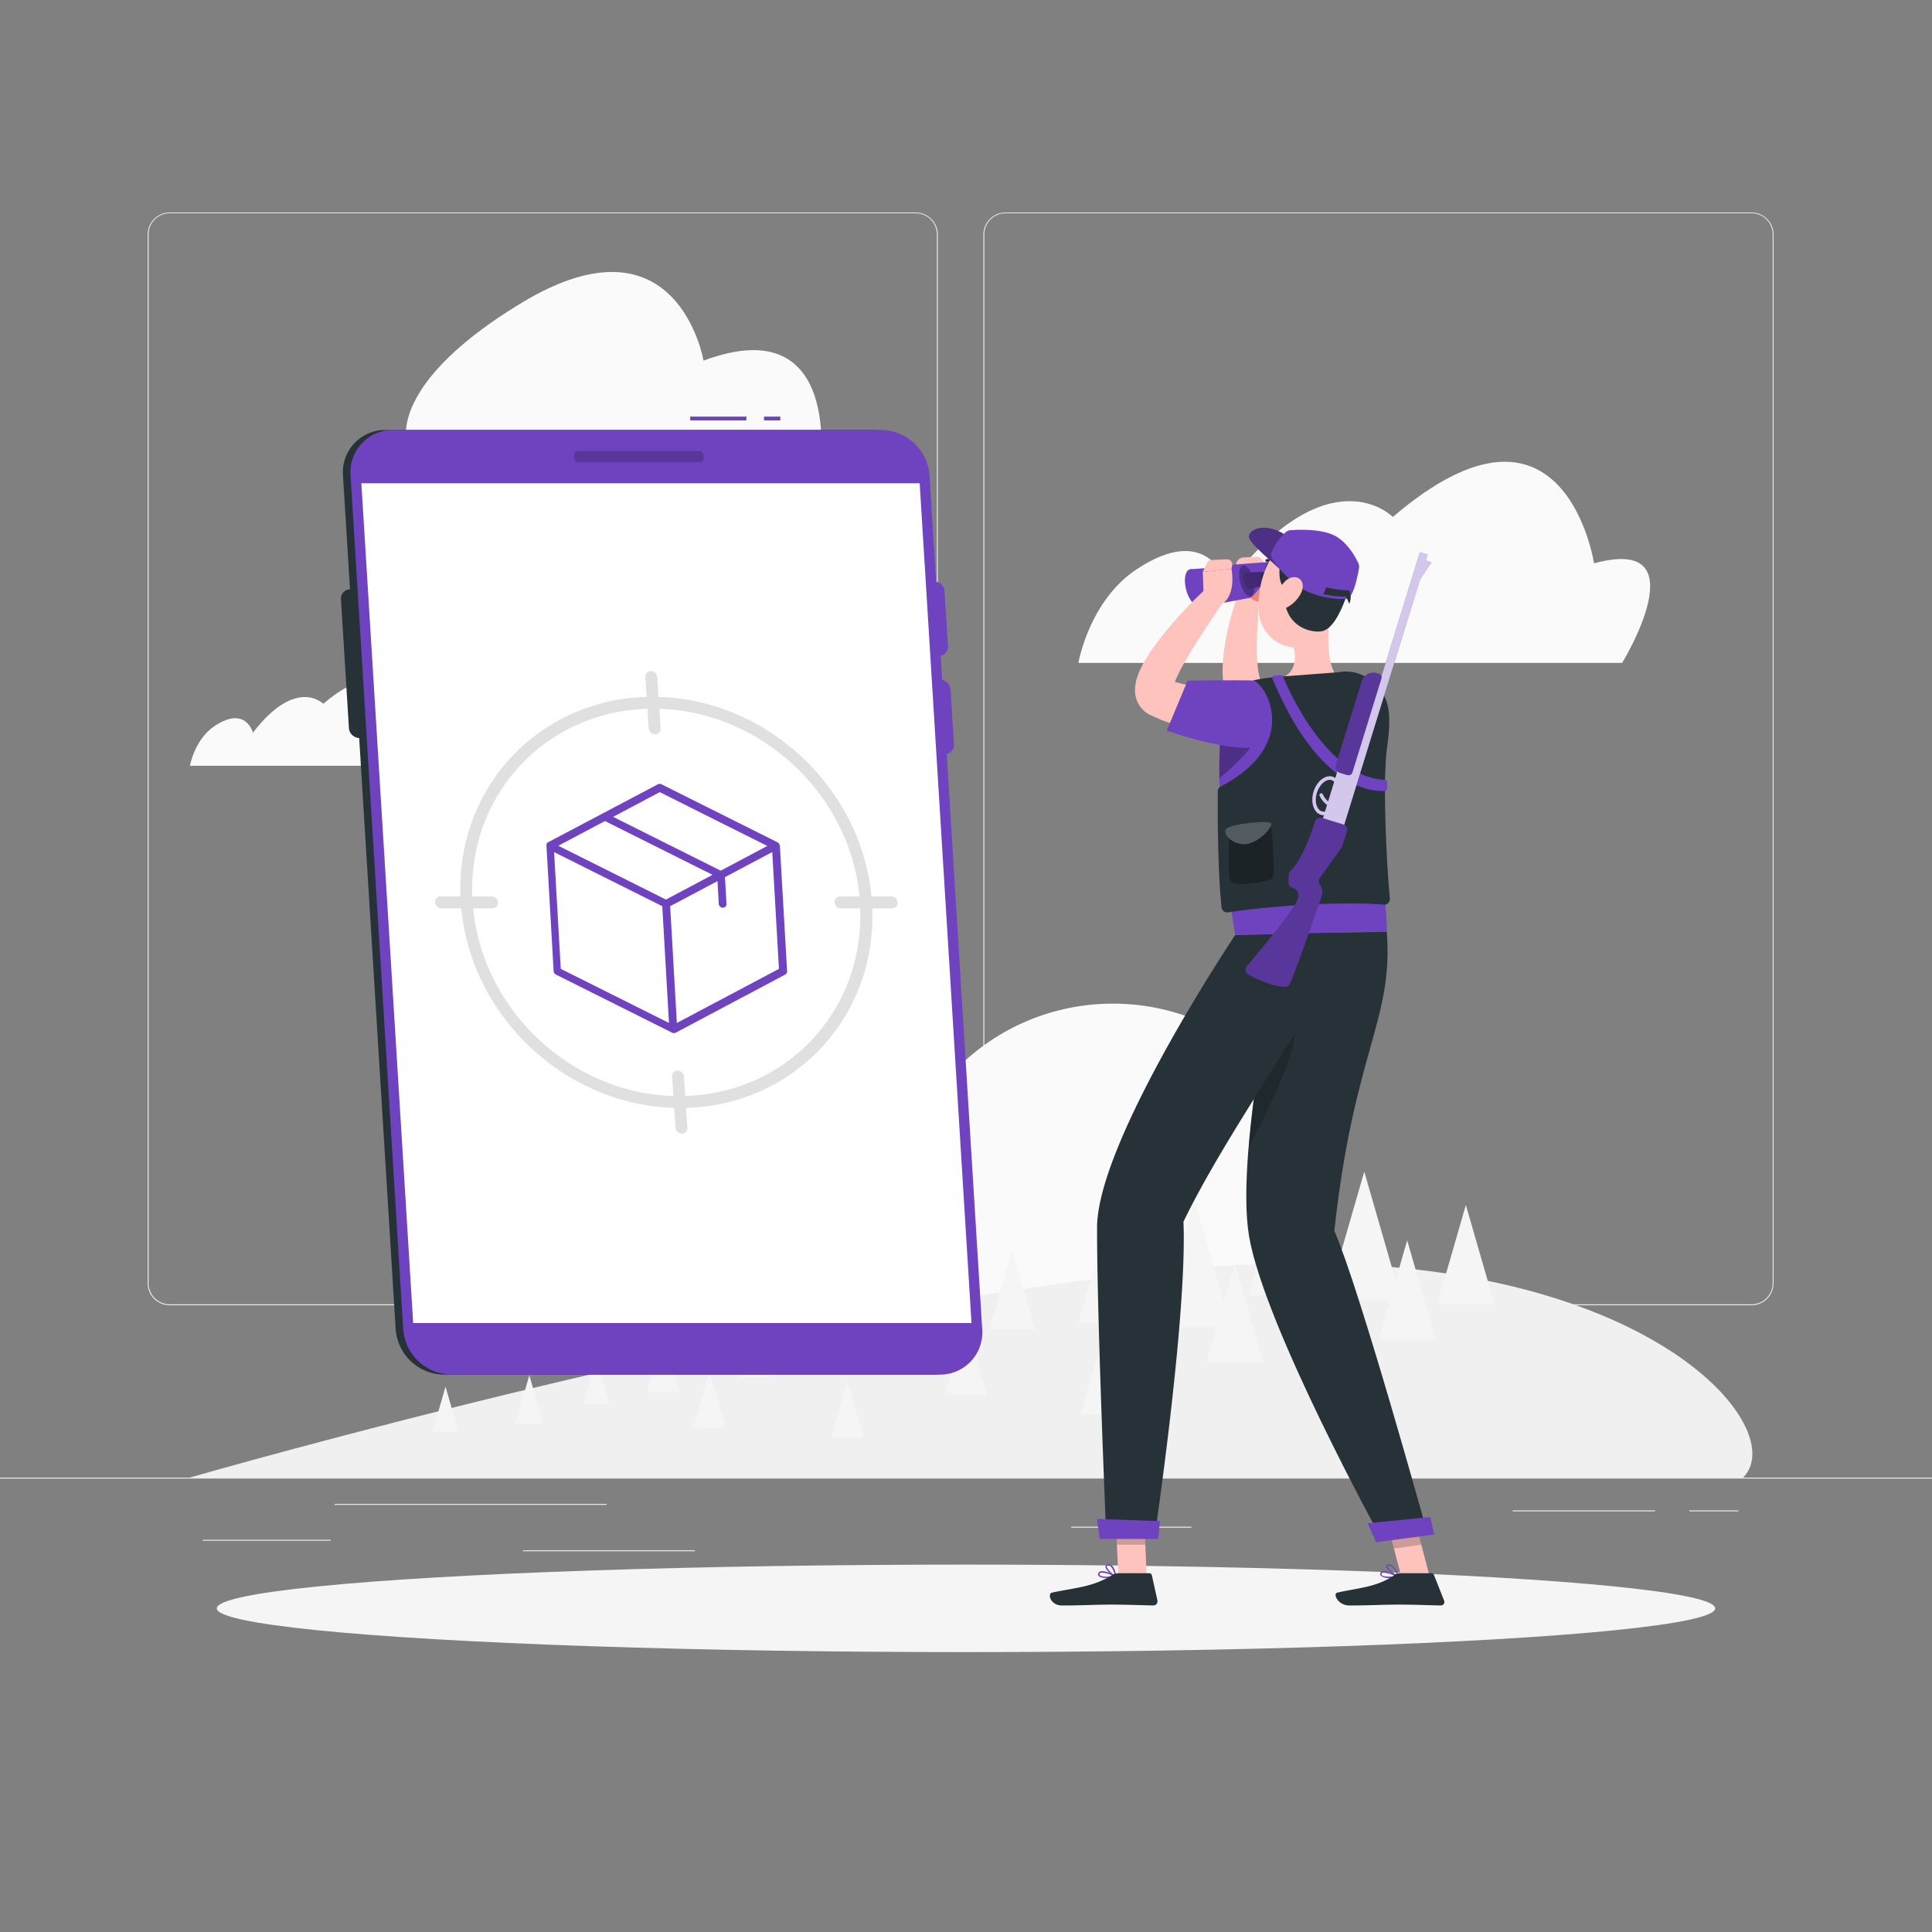 <svg xmlns="http://www.w3.org/2000/svg" viewBox="0 0 500 500"><rect x="0" y="0" width="500" height="500" fill="#808080" stroke="none"/><g id="freepik--background-complete--inject-3"><rect y="382.4" width="500" height="0.25" style="fill:#ebebeb"></rect><rect x="52.46" y="398.49" width="33.12" height="0.25" style="fill:#ebebeb"></rect><rect x="135.33" y="401.21" width="44.5" height="0.25" style="fill:#ebebeb"></rect><rect x="86.58" y="389.21" width="70.42" height="0.25" style="fill:#ebebeb"></rect><rect x="437.21" y="390.89" width="12.69" height="0.25" style="fill:#ebebeb"></rect><rect x="391.47" y="390.89" width="36.83" height="0.25" style="fill:#ebebeb"></rect><rect x="277.21" y="395.11" width="31.12" height="0.25" style="fill:#ebebeb"></rect><path d="M237,337.8H43.91a5.71,5.71,0,0,1-5.7-5.71V60.66A5.71,5.71,0,0,1,43.91,55H237a5.71,5.71,0,0,1,5.71,5.71V332.09A5.71,5.71,0,0,1,237,337.8ZM43.91,55.2a5.46,5.46,0,0,0-5.45,5.46V332.09a5.46,5.46,0,0,0,5.45,5.46H237a5.47,5.47,0,0,0,5.46-5.46V60.66A5.47,5.47,0,0,0,237,55.2Z" style="fill:#ebebeb"></path><path d="M453.31,337.8H260.21a5.72,5.72,0,0,1-5.71-5.71V60.66A5.72,5.72,0,0,1,260.21,55h193.1A5.71,5.71,0,0,1,459,60.66V332.09A5.71,5.71,0,0,1,453.31,337.8ZM260.21,55.2a5.47,5.47,0,0,0-5.46,5.46V332.09a5.47,5.47,0,0,0,5.46,5.46h193.1a5.47,5.47,0,0,0,5.46-5.46V60.66a5.47,5.47,0,0,0-5.46-5.46Z" style="fill:#ebebeb"></path><circle cx="288.01" cy="316.7" r="56.96" style="fill:#fafafa"></circle><path d="M312.78,327.89C210.42,335.79,49.11,382.4,49.11,382.4h402C464.53,369,422.11,319.44,312.78,327.89Z" style="fill:#f0f0f0"></path><polygon points="353.07 303.22 343.5 336.39 362.64 336.39 353.07 303.22" style="fill:#f5f5f5"></polygon><polygon points="330.47 309.58 323.05 335.28 337.89 335.28 330.47 309.58" style="fill:#f5f5f5"></polygon><polygon points="379.36 311.85 371.94 337.55 386.78 337.55 379.36 311.85" style="fill:#f5f5f5"></polygon><polygon points="364.18 321 356.76 346.7 371.6 346.7 364.18 321" style="fill:#f5f5f5"></polygon><polygon points="309.07 310.34 299.5 343.51 318.64 343.51 309.07 310.34" style="fill:#f5f5f5"></polygon><polygon points="286.47 316.7 279.05 342.4 293.89 342.4 286.47 316.7" style="fill:#f5f5f5"></polygon><polygon points="319.58 326.93 312.16 352.62 327 352.62 319.58 326.93" style="fill:#f5f5f5"></polygon><polygon points="261.93 323.54 255.98 344.17 267.89 344.17 261.93 323.54" style="fill:#f5f5f5"></polygon><polygon points="237.43 328.67 231.02 350.88 243.84 350.88 237.43 328.67" style="fill:#f5f5f5"></polygon><polygon points="212.93 333.19 206.98 353.82 218.89 353.82 212.93 333.19" style="fill:#f5f5f5"></polygon><polygon points="250 342.15 244.56 360.98 255.44 360.98 250 342.15" style="fill:#f5f5f5"></polygon><polygon points="195.59 341.83 191.38 356.42 199.81 356.42 195.59 341.83" style="fill:#f5f5f5"></polygon><polygon points="283.8 351.57 279.59 366.16 288.01 366.16 283.8 351.57" style="fill:#f5f5f5"></polygon><polygon points="219.3 357.42 215.09 372.01 223.51 372.01 219.3 357.42" style="fill:#f5f5f5"></polygon><polygon points="344.56 343.59 339.12 362.42 349.99 362.42 344.56 343.59" style="fill:#f5f5f5"></polygon><polygon points="171.67 345.71 167.46 360.3 175.88 360.3 171.67 345.71" style="fill:#f5f5f5"></polygon><polygon points="183.63 354.93 179.42 369.52 187.85 369.52 183.63 354.93" style="fill:#f5f5f5"></polygon><polygon points="154.28 351.57 150.9 363.28 157.66 363.28 154.28 351.57" style="fill:#f5f5f5"></polygon><polygon points="136.99 355.92 133.35 368.53 140.63 368.53 136.99 355.92" style="fill:#f5f5f5"></polygon><polygon points="115.3 358.86 111.92 370.58 118.68 370.58 115.3 358.86" style="fill:#f5f5f5"></polygon><path d="M113.4,122h98.75s6.58-42.33-30.08-28.67c0,0-6.67-39.33-47-15S103.4,122,113.4,122Z" style="fill:#fafafa"></path><path d="M412.53,145.79s-7.6-50.07-52.06-12c0,0-16.38-16.78-42.87,17.63,0,0-4.42-16.89-23.69-3.92-12.05,8.12-14.83,24.06-14.83,24.06H419.81S440.23,138.24,412.53,145.79Z" style="fill:#fafafa"></path><path d="M105.76,187.24s-3.23-21.26-22.1-5.1c0,0-7-7.13-18.2,7.48,0,0-1.88-7.17-10-1.67-5.12,3.45-6.3,10.22-6.3,10.22h59.74S117.51,184,105.76,187.24Z" style="fill:#fafafa"></path></g><g id="freepik--Shadow--inject-3"><ellipse id="freepik--path--inject-3" cx="250" cy="416.24" rx="193.89" ry="11.32" style="fill:#f5f5f5"></ellipse></g><g id="freepik--Tablet--inject-3"><path d="M114.84,355.75h126.4a10.92,10.92,0,0,0,11-11.72L238.61,123a12.68,12.68,0,0,0-12.44-11.72H99.76a10.93,10.93,0,0,0-11,11.72L102.4,344A12.66,12.66,0,0,0,114.84,355.75Z" style="fill:#263238"></path><path d="M93,191h1.84a2.4,2.4,0,0,0,2.42-2.58l-2.06-33.33a2.78,2.78,0,0,0-2.74-2.58H90.67a2.41,2.41,0,0,0-2.43,2.58l2.06,33.33A2.79,2.79,0,0,0,93,191Z" style="fill:#263238"></path><path d="M240.8,169.73H243a2.33,2.33,0,0,0,2.34-2.5L244.43,153a2.69,2.69,0,0,0-2.65-2.5h-2.16a2.33,2.33,0,0,0-2.35,2.5l.88,14.23A2.71,2.71,0,0,0,240.8,169.73Z" style="fill:#6F43BF"></path><path d="M242.37,195.15h2.17a2.33,2.33,0,0,0,2.34-2.5L246,178.42a2.69,2.69,0,0,0-2.65-2.5h-2.17a2.33,2.33,0,0,0-2.34,2.5l.88,14.23A2.7,2.7,0,0,0,242.37,195.15Z" style="fill:#6F43BF"></path><rect x="178.63" y="107.81" width="14.54" height="1" style="fill:#6F43BF"></rect><rect x="197.72" y="107.81" width="4.22" height="1" style="fill:#6F43BF"></rect><path d="M116.79,355.75H243.2a10.93,10.93,0,0,0,11-11.72L240.56,123a12.66,12.66,0,0,0-12.44-11.72H101.72a10.92,10.92,0,0,0-11,11.72l13.63,221A12.68,12.68,0,0,0,116.79,355.75Z" style="fill:#6F43BF"></path><polygon points="106.93 342.4 251.42 342.4 238.01 125.06 93.52 125.06 106.93 342.4" style="fill:#fff"></polygon><path d="M230.66,232h-5.12c-2.69-28.12-26.93-50.84-55.11-51.64l-.34-5.13a1.67,1.67,0,0,0-1.64-1.54,1.42,1.42,0,0,0-1.43,1.54l.34,5.13c-28.07.8-49.27,23.52-48.19,51.64h-5.12a1.43,1.43,0,0,0-1.44,1.54,1.67,1.67,0,0,0,1.64,1.54h5.13c2.68,28.12,26.92,50.84,55.1,51.64l.34,5.13a1.67,1.67,0,0,0,1.64,1.54,1.43,1.43,0,0,0,1.44-1.54l-.35-5.13c28.07-.8,49.27-23.52,48.19-51.64h5.13a1.42,1.42,0,0,0,1.43-1.54A1.66,1.66,0,0,0,230.66,232Zm-53.31,51.65-.34-5.05a1.67,1.67,0,0,0-1.64-1.54,1.42,1.42,0,0,0-1.43,1.54l.33,5.05c-26.48-.8-49.25-22.14-51.82-48.57h5a1.42,1.42,0,0,0,1.43-1.54,1.66,1.66,0,0,0-1.64-1.54h-5c-1-26.43,18.94-47.77,45.32-48.57l.33,5.05a1.68,1.68,0,0,0,1.64,1.54,1.43,1.43,0,0,0,1.44-1.54l-.34-5.05c26.48.8,49.25,22.14,51.82,48.57h-5.05a1.42,1.42,0,0,0-1.43,1.54,1.67,1.67,0,0,0,1.64,1.54h5C223.64,261.5,203.72,282.84,177.35,283.64Z" style="fill:#e0e0e0"></path><path d="M201.71,218.61l0-.08a1.11,1.11,0,0,0-.07-.16l-.07-.08a1.31,1.31,0,0,0-.11-.12.31.31,0,0,0-.09-.07l-.09-.08h0l0,0-30.09-15.05a1,1,0,0,0-.92,0L141.8,218l0,0h0l-.09.08a.5.5,0,0,0-.08.07.54.54,0,0,0-.09.12l-.06.08a1,1,0,0,0-.06.16l0,.08a.82.82,0,0,0,0,.27l1.86,32.47a1.08,1.08,0,0,0,.6.89l30.09,15.05h0a.92.92,0,0,0,.42.1.8.8,0,0,0,.41-.1h.05l28.36-15.05a.94.94,0,0,0,.49-.89l-1.87-32.47A.86.86,0,0,0,201.71,218.61Zm-45.15-6.13L184.4,226.4l-12.06,6.41-27.85-13.93ZM170.74,205l27.84,13.93-12.06,6.4-27.85-13.93ZM143.4,220.52l28,14,1.73,30.22-28-14Zm58.19,30.22-26.42,14-1.73-30.22,12.24-6.49.34,5.88a1.07,1.07,0,0,0,1,1,.94.94,0,0,0,1-1l-.4-6.91,12.24-6.5Z" style="fill:#6F43BF"></path><path d="M180.92,116.73H149.59a1,1,0,0,0-1,1.08l0,.72a1.18,1.18,0,0,0,1.16,1.09H181.1a1,1,0,0,0,1-1.09l-.05-.72A1.17,1.17,0,0,0,180.92,116.73Z" style="opacity:0.2"></path></g><g id="freepik--Character--inject-3"><path d="M348.19,188.74l-.61.13-.5.1-1,.15c-.63.08-1.24.15-1.85.2-1.23.1-2.43.14-3.64.14a42.86,42.86,0,0,1-7.16-.67,44.54,44.54,0,0,1-6.92-1.8c-1.12-.39-2.23-.83-3.31-1.32l-.82-.36-.51-.24a7.59,7.59,0,0,1-.93-.51,8.47,8.47,0,0,1-2.59-2.63,12.44,12.44,0,0,1-1.68-4.75,25.68,25.68,0,0,1-.27-3.9,45.08,45.08,0,0,1,.69-6.95,71.64,71.64,0,0,1,3.46-12.83l5.37,1.28c-.32,4.09-.63,8.3-.66,12.3a42.82,42.82,0,0,0,.28,5.77,15,15,0,0,0,.45,2.42,2.47,2.47,0,0,0,.56,1.17s-.08-.2-.35-.4l-.23-.14c-.08,0,0,0,.06,0l.17.06.67.21c.88.3,1.8.52,2.7.76a41.06,41.06,0,0,0,5.49,1,44.66,44.66,0,0,0,5.53.3c.92,0,1.84,0,2.73-.1.45,0,.89-.08,1.32-.13l.62-.07.28,0,.16,0Z" style="fill:#ffc3bd"></path><path d="M320.16,155.84l-.26-7.49,7.42-.8s1.58,7.63-3.33,9.56Z" style="fill:#ffc3bd"></path><path d="M321.76,144.28l3.23-.19a2,2,0,0,1,2.08,1.69l.25,1.77-7.42.8v-2.09A2,2,0,0,1,321.76,144.28Z" style="fill:#ffc3bd"></path><path d="M352.65,191.94c-5.11,4.82-26.52-2.86-26.52-2.86l5.41-12.94A60.41,60.41,0,0,1,347,174.92C357.45,175.33,358.26,186.66,352.65,191.94Z" style="fill:#6F43BF"></path><path d="M318.18,150.89c.6,2.62.06,4.88-1.2,5s-2.77-1.83-3.37-4.45-.06-4.87,1.2-5S317.58,148.27,318.18,150.89Z" style="fill:#6F43BF"></path><polygon points="330.31 153.46 316.98 155.93 314.81 146.45 328.47 145.42 330.31 153.46" style="fill:#6F43BF"></polygon><path d="M331.16,149.21c.51,2.22.13,4.12-.85,4.25s-2.18-1.57-2.68-3.79-.13-4.13.84-4.25S330.65,147,331.16,149.21Z" style="fill:#6F43BF"></path><path d="M331.16,149.21c.51,2.22.13,4.12-.85,4.25s-2.18-1.57-2.68-3.79-.13-4.13.84-4.25S330.65,147,331.16,149.21Z" style="opacity:0.3"></path><path d="M333.06,147.1l-3.93.17c-.57.07-.81,1.09-.54,2.27s1,2.08,1.52,2l3.78-.82c.43-.06.59-.92.36-1.92S333.49,147,333.06,147.1Z" style="fill:#6F43BF"></path><path d="M333.06,147.1l-3.93.17c-.57.07-.81,1.09-.54,2.27s1,2.08,1.52,2l3.78-.82c.43-.06.59-.92.36-1.92S333.49,147,333.06,147.1Z" style="opacity:0.4"></path><path d="M311.45,151.76c.6,2.62.06,4.88-1.2,5s-2.77-1.83-3.36-4.45-.07-4.87,1.19-5S310.85,149.14,311.45,151.76Z" style="fill:#6F43BF"></path><polygon points="323.59 154.33 310.25 156.8 308.08 147.32 321.75 146.29 323.59 154.33" style="fill:#6F43BF"></polygon><path d="M324.44,150.08c.5,2.22.12,4.12-.85,4.25s-2.18-1.57-2.69-3.79-.13-4.13.85-4.25S323.93,147.86,324.44,150.08Z" style="fill:#6F43BF"></path><path d="M324.44,150.08c.5,2.22.12,4.12-.85,4.25s-2.18-1.57-2.69-3.79-.13-4.13.85-4.25S323.93,147.86,324.44,150.08Z" style="opacity:0.3"></path><path d="M326.33,148l-3.92.17c-.57.07-.81,1.09-.54,2.27s.95,2.08,1.52,2l3.77-.82c.43-.06.6-.92.37-1.92S326.76,147.91,326.33,148Z" style="fill:#6F43BF"></path><path d="M326.33,148l-3.92.17c-.57.07-.81,1.09-.54,2.27s.95,2.08,1.52,2l3.77-.82c.43-.06.6-.92.37-1.92S326.76,147.91,326.33,148Z" style="opacity:0.4"></path><path d="M327.8,149.23c-.1.59-.5,1-.88.93s-.6-.59-.5-1.18.5-1,.88-.93S327.91,148.65,327.8,149.23Z" style="fill:#263238"></path><path d="M327.36,150.24a21,21,0,0,1-3.69,4.49,3.42,3.42,0,0,0,2.7,1Z" style="fill:#ed847e"></path><path d="M330.52,146.38a.38.38,0,0,1-.26-.11,2.76,2.76,0,0,0-2.35-.88.36.36,0,0,1-.41-.28.35.35,0,0,1,.28-.41,3.45,3.45,0,0,1,3,1.09.35.35,0,0,1-.24.59Z" style="fill:#263238"></path><path d="M344.52,157c-.93,5.4-1.75,15.27,2.09,18.77,0,0-1.35,5.48-11.33,5.71-11,.25-5.37-5.33-5.37-5.33,6-1.57,5.7-6,4.56-10.16Z" style="fill:#ffc3bd"></path><path d="M286.46,408.38c-.94,0-1.85-.13-2.16-.56a.65.65,0,0,1,0-.76.87.87,0,0,1,.55-.41c1.22-.33,3.79,1.14,3.9,1.2a.18.18,0,0,1,.08.18.17.17,0,0,1-.14.14A13,13,0,0,1,286.46,408.38ZM285.3,407a1.18,1.18,0,0,0-.34,0,.51.51,0,0,0-.34.24c-.12.22-.08.33,0,.39.35.47,2.2.48,3.57.29A7.88,7.88,0,0,0,285.3,407Z" style="fill:#6F43BF"></path><path d="M288.68,408.17h-.07c-.89-.4-2.64-2-2.51-2.82,0-.19.17-.44.65-.49a1.3,1.3,0,0,1,1,.3c.94.77,1.13,2.75,1.14,2.83a.17.17,0,0,1-.07.16A.17.17,0,0,1,288.68,408.17Zm-1.79-3h-.11c-.31,0-.33.16-.34.2-.08.49,1.12,1.74,2,2.29a4,4,0,0,0-1-2.27A.92.92,0,0,0,286.89,405.19Z" style="fill:#6F43BF"></path><polygon points="296.76 408 289.41 408 288.68 390.99 296.03 390.99 296.76 408" style="fill:#ffc3bd"></polygon><path d="M289.46,407.15h8a.65.65,0,0,1,.63.5l1.45,6.53a1.07,1.07,0,0,1-1.06,1.31c-2.89-.05-7.07-.22-10.71-.22-4.25,0-7.93.23-12.91.23-3,0-3.86-3.05-2.6-3.33,5.75-1.25,10.44-1.39,15.41-4.45A3.44,3.44,0,0,1,289.46,407.15Z" style="fill:#263238"></path><path d="M318.66,178.46s-7.62,9,1,63.49l39.29-.89c.11-5.28-3.28-28.4-.67-53.22a10.81,10.81,0,0,0-10.15-12l-1.52-.05a142.2,142.2,0,0,0-16.7.38A73.49,73.49,0,0,0,318.66,178.46Z" style="fill:#6F43BF"></path><path d="M318.66,178.46s.87-.26,2.29-.62c4.33.35,6.54,5.27,5.5,10.45-.77,3.86-6.23,9.24-10.88,13.21C315.25,182.5,318.66,178.46,318.66,178.46Z" style="opacity:0.3"></path><path d="M324,188.74c-.55.13-.83.17-1.2.24l-1,.17c-.68.08-1.36.15-2,.19-1.34.11-2.65.14-4,.12a44.18,44.18,0,0,1-7.79-.91,48.45,48.45,0,0,1-7.48-2.25l-1.78-.78-1.05-.47a6.94,6.94,0,0,1-2.47-2,6.87,6.87,0,0,1-1.3-2.75,8,8,0,0,1-.18-2.19,11.38,11.38,0,0,1,.58-2.92,23.26,23.26,0,0,1,1.84-4,38.36,38.36,0,0,1,2.06-3.25c1.43-2,2.92-3.95,4.48-5.77a114.61,114.61,0,0,1,9.9-10.29l4.13,3.65c-2.56,3.76-5.13,7.6-7.53,11.4-1.18,1.92-2.34,3.83-3.35,5.73-.5.95-1,1.89-1.38,2.79a13.74,13.74,0,0,0-.86,2.45c-.07.31-.06.57,0,.49a1.06,1.06,0,0,0,0-.45,2.91,2.91,0,0,0-.56-1.2,3.32,3.32,0,0,0-1.1-.91c-.15-.06,0,0,0,0l.19.06.36.11,1.47.46a45.4,45.4,0,0,0,6,1.26,42.44,42.44,0,0,0,6.05.43c1,0,2,0,3-.08.5,0,1-.09,1.45-.14l1.18-.14Z" style="fill:#ffc3bd"></path><path d="M328.47,191.94c-5.11,4.82-26.52-2.86-26.52-2.86l5.41-12.94s9.81-.19,18.89,0C337.47,176.46,334.08,186.66,328.47,191.94Z" style="fill:#6F43BF"></path><path d="M311.54,155.49l-.26-7.49,7.42-.8s1.58,7.63-3.33,9.56Z" style="fill:#ffc3bd"></path><path d="M313.51,144.93l4-.18a1.35,1.35,0,0,1,1.38,1.64l-.19.81-7.42.8,1.08-2.29A1.32,1.32,0,0,1,313.51,144.93Z" style="fill:#ffc3bd"></path><polygon points="288.68 390.99 289.06 399.76 296.41 399.76 296.03 390.99 288.68 390.99" style="opacity:0.2"></polygon><path d="M347.48,151.49c-1.73,7.08-2.38,11.32-6.66,14.34-6.44,4.56-14.69-.31-15.11-7.77-.38-6.71,2.51-17.17,10-18.76A10,10,0,0,1,347.48,151.49Z" style="fill:#ffc3bd"></path><path d="M332.56,152.22c-2.61-1.72-1-8.61-.45-9.94a3.86,3.86,0,0,1-2.22.33s2.56-5.08,9.89-3.54,11.22,7,9.67,12.16-4.06,11.71-7.56,12.16S331.39,161.39,332.56,152.22Z" style="fill:#263238"></path><path d="M331.91,148c-2.62-2.68-8.93-7.61-8.71-9.22.39-2.82,8.46-4.66,15.08,5.68C341.22,149.06,335.12,151.29,331.91,148Z" style="fill:#6F43BF"></path><path d="M331.91,148c-2.62-2.68-8.93-7.61-8.71-9.22.39-2.82,8.46-4.66,15.08,5.68C341.22,149.06,335.12,151.29,331.91,148Z" style="opacity:0.3"></path><path d="M329,143.13a1.7,1.7,0,0,0,.22,1.47,30.84,30.84,0,0,0,6.09,6.63c4.34,3.52,11.38,4.06,13.34,3.69,1.6-.31,2.7-5.82,3.06-7.82a2.32,2.32,0,0,0-.19-1.4c-.77-1.63-3-5.7-6.51-7.27s-8.84-1.37-10.95-1.23a2.37,2.37,0,0,0-1.56.74A15.78,15.78,0,0,0,329,143.13Z" style="fill:#6F43BF"></path><path d="M343.25,152l-.75,1.76a24.52,24.52,0,0,0,5.81.65,11.51,11.51,0,0,1,.86,1.87,4.11,4.11,0,0,0,0-3.48A28.88,28.88,0,0,1,343.25,152Z" style="fill:#263238"></path><path d="M336.86,153.12a8.32,8.32,0,0,1-3.54,3.94c-2.09,1.14-3.31-.44-2.88-2.56.39-1.92,1.94-4.82,4.11-5.1S337.69,151.1,336.86,153.12Z" style="fill:#ffc3bd"></path><path d="M359.63,408.38a3.27,3.27,0,0,1-2.25-.56.68.68,0,0,1-.12-.76.69.69,0,0,1,.48-.41c1.17-.33,4,1.14,4.11,1.2a.22.22,0,0,1,.11.18.13.13,0,0,1-.11.14A12.51,12.51,0,0,1,359.63,408.38ZM358.22,407a1.15,1.15,0,0,0-.33,0,.42.42,0,0,0-.3.24.36.36,0,0,0,0,.39c.43.47,2.29.48,3.62.29A9.12,9.12,0,0,0,358.22,407Z" style="fill:#6F43BF"></path><path d="M361.81,408.17h-.07c-.95-.4-3-2-3-2.82,0-.19.09-.44.56-.49a1.52,1.52,0,0,1,1,.3A6.08,6.08,0,0,1,362,408a.18.18,0,0,1,0,.16A.17.17,0,0,1,361.81,408.17Zm-2.3-3h-.1c-.31,0-.31.16-.31.2,0,.49,1.41,1.74,2.41,2.29a5,5,0,0,0-1.36-2.27A1.09,1.09,0,0,0,359.51,405.19Z" style="fill:#6F43BF"></path><polygon points="369.99 408 362.65 408 358.18 390.99 365.52 390.99 369.99 408" style="fill:#ffc3bd"></polygon><path d="M362.42,407.15h8a.79.79,0,0,1,.71.5l2.58,6.53a.9.9,0,0,1-.84,1.31c-2.9-.05-7.11-.22-10.75-.22-4.25,0-7.88.23-12.87.23-3,0-4.38-3.05-3.16-3.33,5.53-1.25,10.2-1.39,14.64-4.45A2.92,2.92,0,0,1,362.42,407.15Z" style="fill:#263238"></path><polygon points="358.18 390.99 360.75 400.77 367.83 399.76 365.53 390.99 358.18 390.99" style="opacity:0.2"></polygon><path d="M332,241.68s-12.54,55.86-8.74,78.28c4,23.31,34.16,78.1,34.16,78.1l11.91-1.53s-17.24-62.36-24-78c5-46.31,15.39-54.65,13.56-77.42Z" style="fill:#263238"></path><path d="M333.55,260.15a3.33,3.33,0,0,0-2-.81c-1.81,5.1-3.82,10.83-5.86,16.69-1,6.76-1.92,13.84-2.48,20.55C331.47,281.5,338.93,264.57,333.55,260.15Z" style="opacity:0.2"></path><path d="M353.92,394.21c-.05,0,2.25,4.92,2.25,4.92l15-2-1-4.52Z" style="fill:#6F43BF"></path><path d="M319.66,242S284,295.22,283.92,317.64c-.05,23.32,2.4,80.42,2.4,80.42h12.44s8.52-57.26,7.52-81.89c9.44-19.47,25.41-42.13,34.11-57.73a52.34,52.34,0,0,0,6-17.09Z" style="fill:#263238"></path><path d="M283.93,393.1c-.06,0,.7,5.17.7,5.17h15.14l.41-4.61Z" style="fill:#6F43BF"></path><path d="M324.36,176.06c3.54,1.26,12.23,16.64-8.41,27.46a1.47,1.47,0,0,0-.79,1.26c-.1,10.26.24,24,1,30.09a1.45,1.45,0,0,0,1.65,1.25c17-2.5,33.82-2.61,40.29-2a1.45,1.45,0,0,0,1.59-1.57c-.89-9.37-1.89-30.64-.73-39.07,1.25-9,.66-13.28-3.67-17a10.54,10.54,0,0,0-9-2.5s-14.17,1.09-15.41,1.17A51.15,51.15,0,0,0,324.36,176.06Z" style="fill:#263238"></path><path d="M329.72,174.83l1.8-.1a.5.5,0,0,1,.49.31c1.25,3,11.27,26.3,26.47,26.77a.49.49,0,0,1,.49.47c0,.75,0,1.47,0,1.91a.5.5,0,0,1-.45.48c-2.64.26-17.08.24-29.24-29.14A.51.51,0,0,1,329.72,174.83Z" style="fill:#6F43BF"></path><path d="M370.45,145.51l-1.46-.45.48-1.54-2-.62-10.2,33-1.35-.41a2.23,2.23,0,0,0-2.8,1.47l-7.54,24.41a2.33,2.33,0,0,0-.7-.36c-1.88-.58-4.08,1.16-4.92,3.86s0,5.38,1.88,6a2.65,2.65,0,0,0,.79.11L341,216.3a2.23,2.23,0,0,0,1.47,2.8l1.93.6a1.49,1.49,0,0,0,1.86-1l6.29-20.37,6.3-20.37,8.66-28ZM342.11,210c-1.38-.43-2-2.64-1.29-4.84s2.41-3.7,3.79-3.27a1.75,1.75,0,0,1,.68.43l-1.57,5.09a5.37,5.37,0,0,1-1.38-1.83.45.45,0,0,0-.58-.24.46.46,0,0,0-.24.59,6,6,0,0,0,1.93,2.38l-.53,1.71A1.7,1.7,0,0,1,342.11,210Z" style="fill:#6F43BF"></path><path d="M370.45,145.51l-1.46-.45.48-1.54-2-.62-10.2,33-1.35-.41a2.23,2.23,0,0,0-2.8,1.47l-7.54,24.41a2.33,2.33,0,0,0-.7-.36c-1.88-.58-4.08,1.16-4.92,3.86s0,5.38,1.88,6a2.65,2.65,0,0,0,.79.11L341,216.3a2.23,2.23,0,0,0,1.47,2.8l1.93.6a1.49,1.49,0,0,0,1.86-1l6.29-20.37,6.3-20.37,8.66-28ZM342.11,210c-1.38-.43-2-2.64-1.29-4.84s2.41-3.7,3.79-3.27a1.75,1.75,0,0,1,.68.43l-1.57,5.09a5.37,5.37,0,0,1-1.38-1.83.45.45,0,0,0-.58-.24.46.46,0,0,0-.24.59,6,6,0,0,0,1.93,2.38l-.53,1.71A1.7,1.7,0,0,1,342.11,210Z" style="fill:#fff;opacity:0.7"></path><path d="M350.22,173.39h2.08a1.57,1.57,0,0,1,1.57,1.57v22.78a3.13,3.13,0,0,1-3.13,3.13h-.53a1,1,0,0,1-1-1V174.43a1,1,0,0,1,1-1Z" transform="translate(632.2 469.62) rotate(-162.84)" style="fill:#6F43BF"></path><path d="M350.22,173.39h2.08a1.57,1.57,0,0,1,1.57,1.57v22.78a3.13,3.13,0,0,1-3.13,3.13h-.53a1,1,0,0,1-1-1V174.43a1,1,0,0,1,1-1Z" transform="translate(632.2 469.62) rotate(-162.84)" style="opacity:0.2"></path><path d="M342.17,211.68l5.41,1.67a1.45,1.45,0,0,1,1,1.82L347.35,219a1.65,1.65,0,0,1-.21.42l-5.58,7.79a1.47,1.47,0,0,0,0,1.69,3.29,3.29,0,0,1,.51,2.9c-.62,2-6.25,18.16-8.22,22.75a1.46,1.46,0,0,1-1.47.87c-3.48-.25-7.24-2.08-9.27-3.21a1.45,1.45,0,0,1-.39-2.2c3.23-3.81,12.43-14.82,13.15-17.39.54-1.92-.51-2.62-1.4-2.88a1.42,1.42,0,0,1-1-1.44l.07-1.87a1.4,1.4,0,0,1,.44-1c1-.9,3.47-3.91,6.38-12.85A1.45,1.45,0,0,1,342.17,211.68Z" style="fill:#6F43BF"></path><path d="M342.17,211.68l5.41,1.67a1.45,1.45,0,0,1,1,1.82L347.35,219a1.65,1.65,0,0,1-.21.42l-5.58,7.79a1.47,1.47,0,0,0,0,1.69,3.29,3.29,0,0,1,.51,2.9c-.62,2-6.25,18.16-8.22,22.75a1.46,1.46,0,0,1-1.47.87c-3.48-.25-7.24-2.08-9.27-3.21a1.45,1.45,0,0,1-.39-2.2c3.23-3.81,12.43-14.82,13.15-17.39.54-1.92-.51-2.62-1.4-2.88a1.42,1.42,0,0,1-1-1.44l.07-1.87a1.4,1.4,0,0,1,.44-1c1-.9,3.47-3.91,6.38-12.85A1.45,1.45,0,0,1,342.17,211.68Z" style="opacity:0.2"></path><path d="M317.91,215.36c.55,3.27-.56,11.73.78,12.94s9.56-.2,10.55-.85-.09-12.31-.31-13.77S317.75,214.39,317.91,215.36Z" style="opacity:0.3"></path><path d="M317.27,214.56c1-1.29,11.39-2.46,11.72-1.41s-3.29,5-6.57,5.31S316.31,215.86,317.27,214.56Z" style="fill:#263238"></path><path d="M317.27,214.56c1-1.29,11.39-2.46,11.72-1.41s-3.29,5-6.57,5.31S316.31,215.86,317.27,214.56Z" style="fill:#fff;opacity:0.2"></path></g></svg>